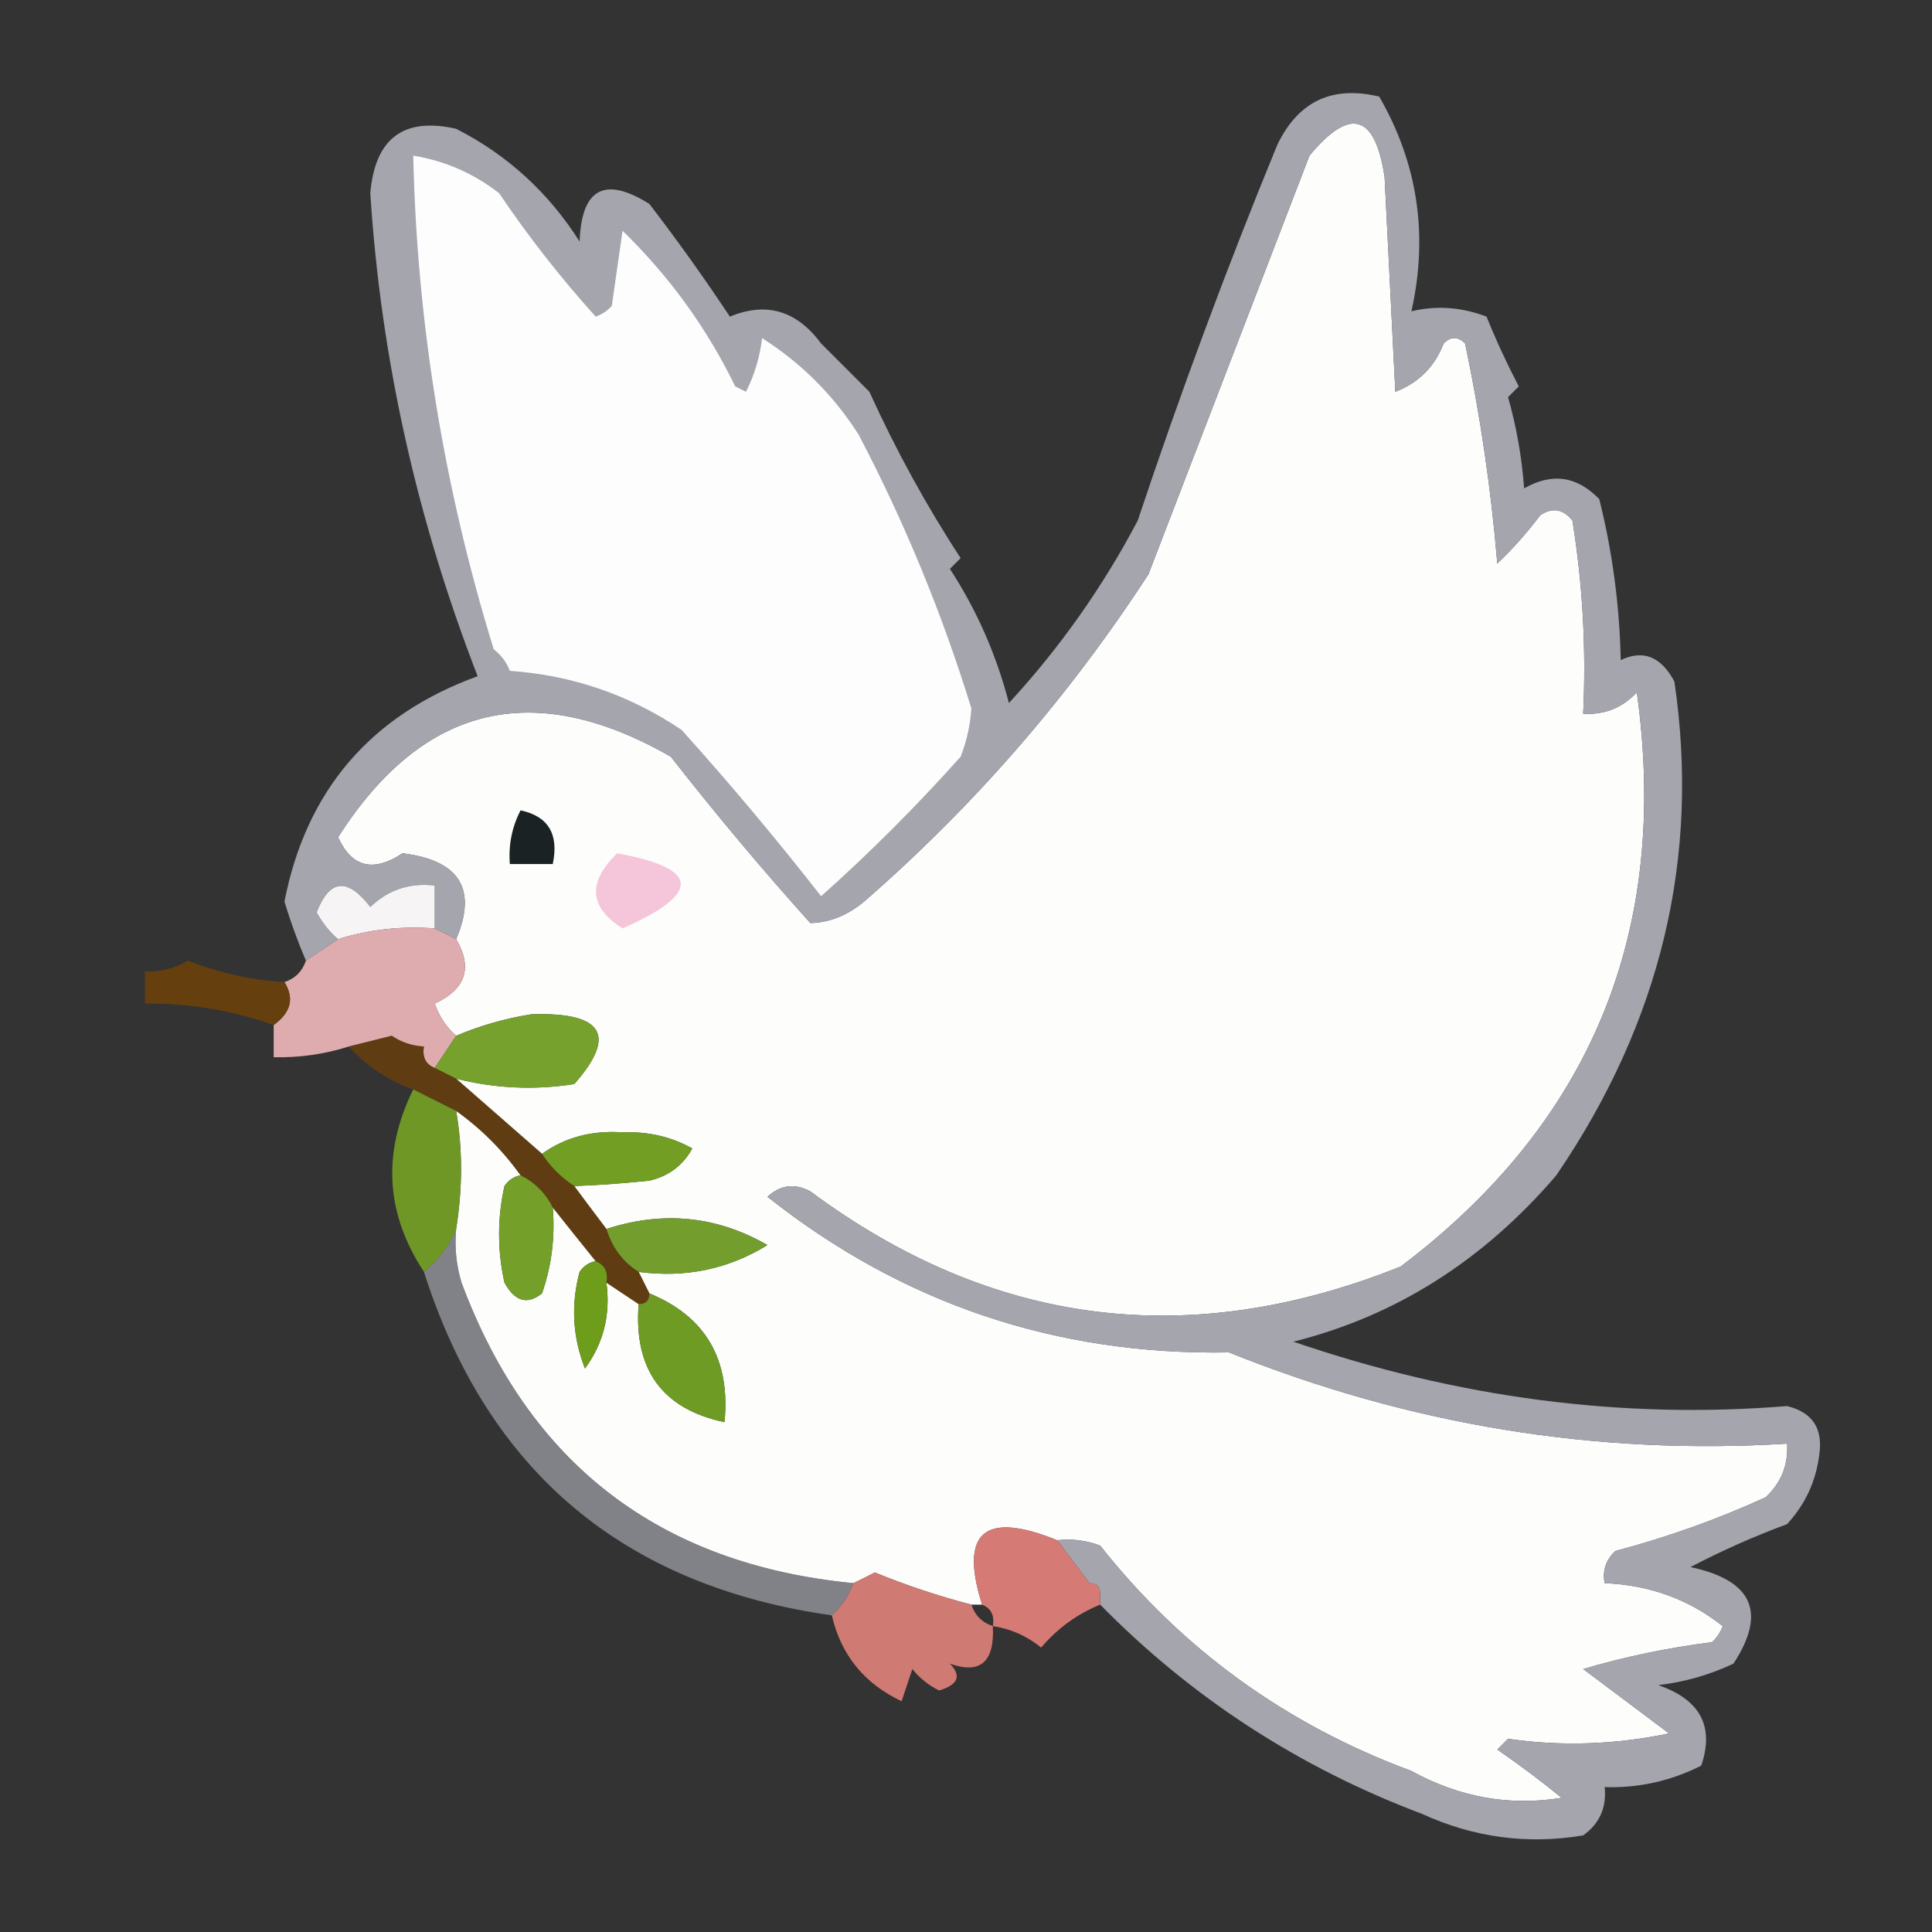 <?xml version="1.0" encoding="UTF-8"?>
<!DOCTYPE svg PUBLIC "-//W3C//DTD SVG 1.1//EN" "http://www.w3.org/Graphics/SVG/1.1/DTD/svg11.dtd">
<svg xmlns="http://www.w3.org/2000/svg" version="1.1" width="180px" height="180px" style="shape-rendering:geometricPrecision; text-rendering:geometricPrecision; image-rendering:optimizeQuality; fill-rule:evenodd; clip-rule:evenodd" xmlns:xlink="http://www.w3.org/1999/xlink">
<rect width="100%" height="100%" fill="#333333" stroke="none"/>
<g><path style="opacity:1" fill="#fdfdfc" d="M 98.5,143.5 C 91.701,140.746 89.368,142.746 91.5,149.5C 91.167,149.5 90.833,149.5 90.5,149.5C 87.45,148.705 84.45,147.705 81.5,146.5C 80.817,146.863 80.15,147.196 79.5,147.5C 61.459,145.739 49.292,136.405 43,119.5C 42.507,117.866 42.34,116.199 42.5,114.5C 43.105,110.685 43.105,107.018 42.5,103.5C 44.833,105.167 46.833,107.167 48.5,109.5C 47.883,109.611 47.383,109.944 47,110.5C 46.333,113.5 46.333,116.5 47,119.5C 47.965,121.26 49.132,121.594 50.5,120.5C 51.393,117.916 51.726,115.249 51.5,112.5C 52.803,114.142 54.136,115.809 55.5,117.5C 54.883,117.611 54.383,117.944 54,118.5C 53.179,121.554 53.345,124.554 54.5,127.5C 56.229,125.149 56.896,122.482 56.5,119.5C 57.5,120.167 58.5,120.833 59.5,121.5C 59.035,127.604 61.701,131.271 67.5,132.5C 68.069,126.648 65.735,122.648 60.5,120.5C 60.167,119.833 59.833,119.167 59.5,118.5C 63.869,119.077 67.869,118.243 71.5,116C 66.775,113.285 61.775,112.785 56.5,114.5C 55.512,113.205 54.512,111.872 53.5,110.5C 55.54,110.436 57.873,110.269 60.5,110C 62.291,109.585 63.624,108.585 64.5,107C 62.541,105.904 60.375,105.404 58,105.5C 55.135,105.3 52.635,105.967 50.5,107.5C 47.808,105.138 45.141,102.804 42.5,100.5C 46.131,101.412 49.797,101.579 53.5,101C 57.528,96.445 56.194,94.278 49.5,94.5C 47.068,94.886 44.734,95.553 42.5,96.5C 41.609,95.739 40.942,94.739 40.5,93.5C 43.391,92.163 44.057,90.163 42.5,87.5C 44.483,82.821 42.816,80.154 37.5,79.5C 34.773,81.308 32.773,80.808 31.5,78C 39.379,65.655 49.712,63.155 62.5,70.5C 66.675,75.838 71.008,81.005 75.5,86C 77.278,85.956 78.945,85.289 80.5,84C 90.739,75.092 99.572,64.925 107,53.5C 111.997,40.511 116.997,27.511 122,14.5C 125.782,9.94 128.115,10.607 129,16.5C 129.333,23.167 129.667,29.833 130,36.5C 132.167,35.667 133.667,34.167 134.5,32C 135.167,31.333 135.833,31.333 136.5,32C 137.919,38.721 138.919,45.554 139.5,52.5C 140.941,51.135 142.274,49.635 143.5,48C 144.635,47.251 145.635,47.417 146.5,48.5C 147.457,54.439 147.79,60.439 147.5,66.5C 149.484,66.617 151.15,65.95 152.5,64.5C 155.59,86.752 148.257,104.586 130.5,118C 110.786,125.903 92.453,123.569 75.5,111C 74.056,110.219 72.723,110.386 71.5,111.5C 84.071,121.447 98.404,126.28 114.5,126C 131.352,132.767 148.686,135.601 166.5,134.5C 166.617,136.484 165.95,138.15 164.5,139.5C 160.019,141.55 155.352,143.217 150.5,144.5C 149.614,145.325 149.281,146.325 149.5,147.5C 153.678,147.668 157.345,149.002 160.5,151.5C 160.291,152.086 159.957,152.586 159.5,153C 155.427,153.512 151.427,154.345 147.5,155.5C 150.167,157.5 152.833,159.5 155.5,161.5C 150.457,162.553 145.457,162.72 140.5,162C 140.167,162.333 139.833,162.667 139.5,163C 141.605,164.455 143.605,165.955 145.5,167.5C 140.642,168.292 135.975,167.459 131.5,165C 119.811,160.668 110.144,153.668 102.5,144C 101.207,143.51 99.873,143.343 98.5,143.5 Z"/></g>
<g><path style="opacity:0.919" fill="#aeafb8" d="M 102.5,149.5 C 102.5,149.167 102.5,148.833 102.5,148.5C 102.5,147.833 102.167,147.5 101.5,147.5C 100.5,146.167 99.5,144.833 98.5,143.5C 99.873,143.343 101.207,143.51 102.5,144C 110.144,153.668 119.811,160.668 131.5,165C 135.975,167.459 140.642,168.292 145.5,167.5C 143.605,165.955 141.605,164.455 139.5,163C 139.833,162.667 140.167,162.333 140.5,162C 145.457,162.72 150.457,162.553 155.5,161.5C 152.833,159.5 150.167,157.5 147.5,155.5C 151.427,154.345 155.427,153.512 159.5,153C 159.957,152.586 160.291,152.086 160.5,151.5C 157.345,149.002 153.678,147.668 149.5,147.5C 149.281,146.325 149.614,145.325 150.5,144.5C 155.352,143.217 160.019,141.55 164.5,139.5C 165.95,138.15 166.617,136.484 166.5,134.5C 148.686,135.601 131.352,132.767 114.5,126C 98.404,126.28 84.071,121.447 71.5,111.5C 72.723,110.386 74.056,110.219 75.5,111C 92.453,123.569 110.786,125.903 130.5,118C 148.257,104.586 155.59,86.752 152.5,64.5C 151.15,65.95 149.484,66.617 147.5,66.5C 147.79,60.439 147.457,54.439 146.5,48.5C 145.635,47.417 144.635,47.251 143.5,48C 142.274,49.635 140.941,51.135 139.5,52.5C 138.919,45.554 137.919,38.721 136.5,32C 135.833,31.333 135.167,31.333 134.5,32C 133.667,34.167 132.167,35.667 130,36.5C 129.667,29.833 129.333,23.167 129,16.5C 128.115,10.607 125.782,9.94 122,14.5C 116.997,27.511 111.997,40.511 107,53.5C 99.572,64.925 90.739,75.092 80.5,84C 78.945,85.289 77.278,85.956 75.5,86C 71.008,81.005 66.675,75.838 62.5,70.5C 49.712,63.155 39.379,65.655 31.5,78C 32.773,80.808 34.773,81.308 37.5,79.5C 42.816,80.154 44.483,82.821 42.5,87.5C 41.833,87.167 41.167,86.833 40.5,86.5C 40.5,85.167 40.5,83.833 40.5,82.5C 38.179,82.229 36.179,82.895 34.5,84.5C 32.375,81.732 30.709,81.899 29.5,85C 30.056,86.011 30.722,86.844 31.5,87.5C 30.5,88.167 29.5,88.833 28.5,89.5C 27.744,87.733 27.077,85.9 26.5,84C 28.529,73.635 34.529,66.635 44.5,63C 38.813,48.332 35.48,33.332 34.5,18C 34.939,12.884 37.605,10.884 42.5,12C 47.26,14.424 51.093,17.924 54,22.5C 54.178,17.555 56.345,16.388 60.5,19C 63.123,22.412 65.623,25.912 68,29.5C 71.383,28.092 74.217,28.925 76.5,32C 78,33.5 79.5,35 81,36.5C 83.453,41.907 86.286,47.074 89.5,52C 89.167,52.333 88.833,52.667 88.5,53C 90.995,56.827 92.828,60.994 94,65.5C 98.738,60.359 102.738,54.693 106,48.5C 109.947,36.657 114.28,24.99 119,13.5C 120.947,9.443 124.114,7.943 128.5,9C 132.088,15.223 133.088,21.89 131.5,29C 133.841,28.443 136.174,28.61 138.5,29.5C 139.35,31.621 140.35,33.788 141.5,36C 141.167,36.333 140.833,36.667 140.5,37C 141.282,39.74 141.782,42.574 142,45.5C 144.592,44.018 146.925,44.352 149,46.5C 150.224,51.386 150.891,56.386 151,61.5C 153.091,60.5 154.757,61.167 156,63.5C 158.411,79.874 154.745,95.207 145,109.5C 138.196,117.45 130.03,122.617 120.5,125C 135.825,130.251 151.158,132.251 166.5,131C 168.852,131.576 169.852,133.076 169.5,135.5C 169.205,137.971 168.205,140.137 166.5,142C 163.417,143.139 160.417,144.472 157.5,146C 163.292,147.238 164.625,150.238 161.5,155C 159.285,156.044 156.952,156.71 154.5,157C 158.41,158.353 159.743,160.853 158.5,164.5C 155.667,165.933 152.667,166.6 149.5,166.5C 149.703,168.39 149.037,169.89 147.5,171C 142.303,171.867 137.303,171.2 132.5,169C 121.024,164.675 111.024,158.175 102.5,149.5 Z"/></g>
<g><path style="opacity:1" fill="#fdfdfd" d="M 38.5,14.5 C 41.467,14.989 44.133,16.155 46.5,18C 49.236,22.052 52.236,25.886 55.5,29.5C 56.086,29.291 56.586,28.957 57,28.5C 57.333,26.167 57.667,23.833 58,21.5C 62.368,25.749 65.868,30.582 68.5,36C 68.833,36.167 69.167,36.333 69.5,36.5C 70.298,34.922 70.798,33.256 71,31.5C 74.667,33.833 77.667,36.833 80,40.5C 84.272,48.642 87.772,57.142 90.5,66C 90.397,67.561 90.063,69.061 89.5,70.5C 85.377,75.113 81.044,79.446 76.5,83.5C 72.355,78.187 68.021,73.02 63.5,68C 58.647,64.739 53.314,62.905 47.5,62.5C 47.192,61.692 46.692,61.025 46,60.5C 41.345,45.411 38.845,30.078 38.5,14.5 Z"/></g>
<g><path style="opacity:1" fill="#1a2223" d="M 48.5,75.5 C 51.084,76.048 52.084,77.715 51.5,80.5C 50.167,80.5 48.833,80.5 47.5,80.5C 47.366,78.709 47.699,77.042 48.5,75.5 Z"/></g>
<g><path style="opacity:1" fill="#f5c5da" d="M 57.5,79.5 C 65.226,80.902 65.392,83.235 58,86.5C 54.88,84.533 54.713,82.199 57.5,79.5 Z"/></g>
<g><path style="opacity:1" fill="#f6f4f5" d="M 40.5,86.5 C 37.392,86.264 34.392,86.597 31.5,87.5C 30.722,86.844 30.056,86.011 29.5,85C 30.709,81.899 32.375,81.732 34.5,84.5C 36.179,82.895 38.179,82.229 40.5,82.5C 40.5,83.833 40.5,85.167 40.5,86.5 Z"/></g>
<g><path style="opacity:1" fill="#deacae" d="M 40.5,86.5 C 41.167,86.833 41.833,87.167 42.5,87.5C 44.057,90.163 43.391,92.163 40.5,93.5C 40.942,94.739 41.609,95.739 42.5,96.5C 41.833,97.5 41.167,98.5 40.5,99.5C 39.662,99.158 39.328,98.492 39.5,97.5C 38.779,95.618 37.779,95.285 36.5,96.5C 35.167,96.833 33.833,97.167 32.5,97.5C 30.236,98.219 27.903,98.552 25.5,98.5C 25.5,97.5 25.5,96.5 25.5,95.5C 27.109,94.335 27.443,93.001 26.5,91.5C 27.5,91.167 28.167,90.5 28.5,89.5C 29.5,88.833 30.5,88.167 31.5,87.5C 34.392,86.597 37.392,86.264 40.5,86.5 Z M 36.5,96.5 C 37.779,95.285 38.779,95.618 39.5,97.5C 38.391,97.443 37.391,97.11 36.5,96.5 Z"/></g>
<g><path style="opacity:0.787" fill="#734205" d="M 26.5,91.5 C 27.443,93.001 27.109,94.335 25.5,95.5C 21.601,94.127 17.601,93.46 13.5,93.5C 13.5,92.5 13.5,91.5 13.5,90.5C 14.931,90.579 16.264,90.246 17.5,89.5C 20.399,90.642 23.399,91.308 26.5,91.5 Z"/></g>
<g><path style="opacity:1" fill="#76a12c" d="M 42.5,100.5 C 41.833,100.167 41.167,99.833 40.5,99.5C 41.167,98.5 41.833,97.5 42.5,96.5C 44.734,95.553 47.068,94.886 49.5,94.5C 56.194,94.278 57.528,96.445 53.5,101C 49.797,101.579 46.131,101.412 42.5,100.5 Z"/></g>
<g><path style="opacity:0.682" fill="#764105" d="M 36.5,96.5 C 37.391,97.11 38.391,97.443 39.5,97.5C 39.328,98.492 39.662,99.158 40.5,99.5C 41.167,99.833 41.833,100.167 42.5,100.5C 45.141,102.804 47.808,105.138 50.5,107.5C 51.272,108.694 52.272,109.694 53.5,110.5C 54.512,111.872 55.512,113.205 56.5,114.5C 57.026,116.23 58.026,117.564 59.5,118.5C 59.833,119.167 60.167,119.833 60.5,120.5C 60.5,121.167 60.167,121.5 59.5,121.5C 58.5,120.833 57.5,120.167 56.5,119.5C 56.672,118.508 56.338,117.842 55.5,117.5C 54.136,115.809 52.803,114.142 51.5,112.5C 50.833,111.167 49.833,110.167 48.5,109.5C 46.833,107.167 44.833,105.167 42.5,103.5C 41.167,102.833 39.833,102.167 38.5,101.5C 36.148,100.66 34.148,99.326 32.5,97.5C 33.833,97.167 35.167,96.833 36.5,96.5 Z"/></g>
<g><path style="opacity:0.939" fill="#729e26" d="M 38.5,101.5 C 39.833,102.167 41.167,102.833 42.5,103.5C 43.105,107.018 43.105,110.685 42.5,114.5C 41.857,116.076 40.857,117.41 39.5,118.5C 35.925,113.068 35.592,107.401 38.5,101.5 Z"/></g>
<g><path style="opacity:1" fill="#719e23" d="M 53.5,110.5 C 52.272,109.694 51.272,108.694 50.5,107.5C 52.635,105.967 55.135,105.3 58,105.5C 60.375,105.404 62.541,105.904 64.5,107C 63.624,108.585 62.291,109.585 60.5,110C 57.873,110.269 55.54,110.436 53.5,110.5 Z"/></g>
<g><path style="opacity:1" fill="#749f28" d="M 48.5,109.5 C 49.833,110.167 50.833,111.167 51.5,112.5C 51.726,115.249 51.393,117.916 50.5,120.5C 49.132,121.594 47.965,121.26 47,119.5C 46.333,116.5 46.333,113.5 47,110.5C 47.383,109.944 47.883,109.611 48.5,109.5 Z"/></g>
<g><path style="opacity:1" fill="#739d2d" d="M 59.5,118.5 C 58.026,117.564 57.026,116.23 56.5,114.5C 61.775,112.785 66.775,113.285 71.5,116C 67.869,118.243 63.869,119.077 59.5,118.5 Z"/></g>
<g><path style="opacity:1" fill="#6e9c1b" d="M 55.5,117.5 C 56.338,117.842 56.672,118.508 56.5,119.5C 56.896,122.482 56.229,125.149 54.5,127.5C 53.345,124.554 53.179,121.554 54,118.5C 54.383,117.944 54.883,117.611 55.5,117.5 Z"/></g>
<g><path style="opacity:1" fill="#6e9b24" d="M 60.5,120.5 C 65.735,122.648 68.069,126.648 67.5,132.5C 61.701,131.271 59.035,127.604 59.5,121.5C 60.167,121.5 60.5,121.167 60.5,120.5 Z"/></g>
<g><path style="opacity:0.631" fill="#afb0b8" d="M 42.5,114.5 C 42.34,116.199 42.507,117.866 43,119.5C 49.292,136.405 61.459,145.739 79.5,147.5C 79.068,148.71 78.401,149.71 77.5,150.5C 58.085,147.745 45.419,137.079 39.5,118.5C 40.857,117.41 41.857,116.076 42.5,114.5 Z"/></g>
<g><path style="opacity:0.956" fill="#dc7e77" d="M 98.5,143.5 C 99.5,144.833 100.5,146.167 101.5,147.5C 102.167,147.5 102.5,147.833 102.5,148.5C 102.5,148.833 102.5,149.167 102.5,149.5C 100.364,150.37 98.531,151.703 97,153.5C 95.67,152.418 94.17,151.751 92.5,151.5C 92.672,150.508 92.338,149.842 91.5,149.5C 89.368,142.746 91.701,140.746 98.5,143.5 Z"/></g>
<g><path style="opacity:0.92" fill="#dc8079" d="M 90.5,149.5 C 90.833,150.5 91.5,151.167 92.5,151.5C 92.674,154.845 91.341,156.012 88.5,155C 89.604,156.131 89.27,156.965 87.5,157.5C 86.522,157.023 85.689,156.357 85,155.5C 84.667,156.5 84.333,157.5 84,158.5C 80.516,156.854 78.349,154.188 77.5,150.5C 78.401,149.71 79.068,148.71 79.5,147.5C 80.15,147.196 80.817,146.863 81.5,146.5C 84.45,147.705 87.45,148.705 90.5,149.5 Z"/></g>
</svg>
